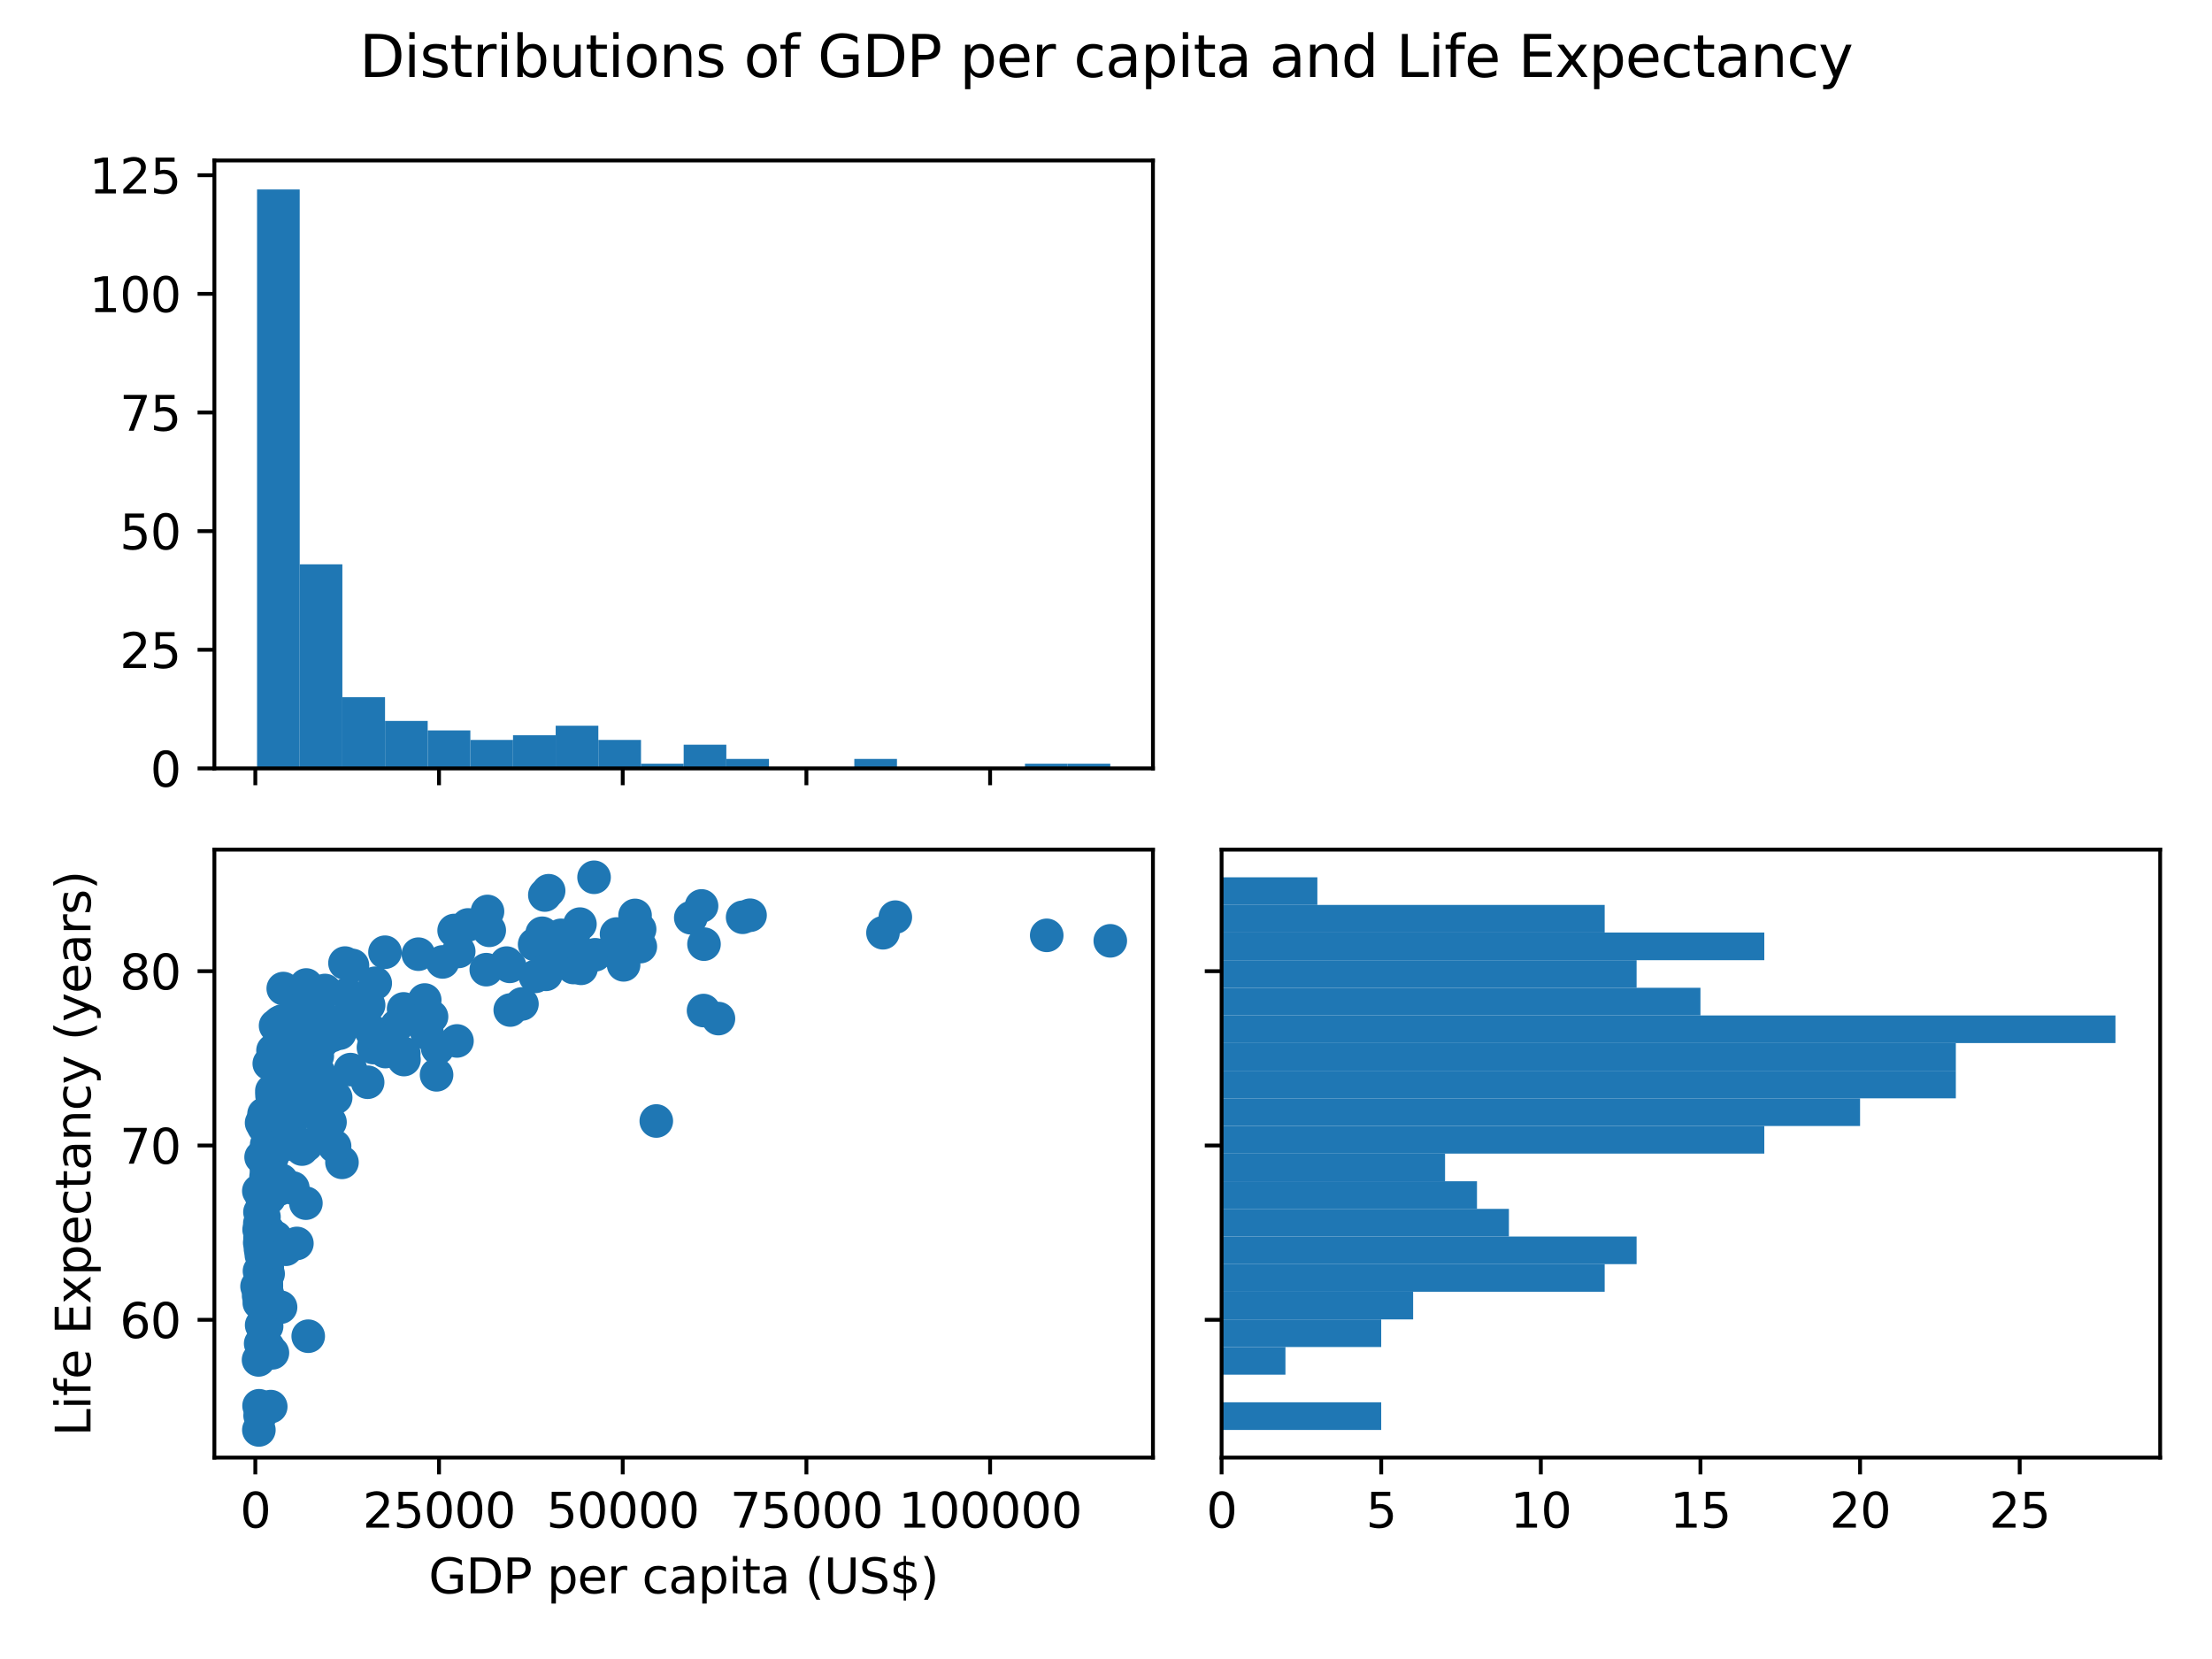 <?xml version="1.0" encoding="utf-8" standalone="no"?>
<!DOCTYPE svg PUBLIC "-//W3C//DTD SVG 1.1//EN"
  "http://www.w3.org/Graphics/SVG/1.1/DTD/svg11.dtd">
<svg xmlns:xlink="http://www.w3.org/1999/xlink" width="460.8pt" height="345.6pt" viewBox="0 0 460.8 345.6" xmlns="http://www.w3.org/2000/svg" version="1.1">
 <defs>
  <style type="text/css">*{stroke-linejoin: round; stroke-linecap: butt}</style>
 </defs>
 <g id="figure_1">
  <g id="patch_1">
   <path d="M 0 345.6 
L 460.8 345.6 
L 460.8 0 
L 0 0 
z
" style="fill: #ffffff"/>
  </g>
  <g id="axes_1">
   <g id="patch_2">
    <path d="M 44.66 160.076 
L 240.18 160.076 
L 240.18 33.433 
L 44.66 33.433 
z
" style="fill: #ffffff"/>
   </g>
   <g id="patch_3">
    <path d="M 53.547 160.076 
L 62.435 160.076 
L 62.435 39.463 
L 53.547 39.463 
z
" clip-path="url(#pec8a781917)" style="fill: #1f77b4"/>
   </g>
   <g id="patch_4">
    <path d="M 62.435 160.076 
L 71.322 160.076 
L 71.322 117.565 
L 62.435 117.565 
z
" clip-path="url(#pec8a781917)" style="fill: #1f77b4"/>
   </g>
   <g id="patch_5">
    <path d="M 71.322 160.076 
L 80.209 160.076 
L 80.209 145.247 
L 71.322 145.247 
z
" clip-path="url(#pec8a781917)" style="fill: #1f77b4"/>
   </g>
   <g id="patch_6">
    <path d="M 80.209 160.076 
L 89.096 160.076 
L 89.096 150.19 
L 80.209 150.19 
z
" clip-path="url(#pec8a781917)" style="fill: #1f77b4"/>
   </g>
   <g id="patch_7">
    <path d="M 89.096 160.076 
L 97.984 160.076 
L 97.984 152.167 
L 89.096 152.167 
z
" clip-path="url(#pec8a781917)" style="fill: #1f77b4"/>
   </g>
   <g id="patch_8">
    <path d="M 97.984 160.076 
L 106.871 160.076 
L 106.871 154.145 
L 97.984 154.145 
z
" clip-path="url(#pec8a781917)" style="fill: #1f77b4"/>
   </g>
   <g id="patch_9">
    <path d="M 106.871 160.076 
L 115.758 160.076 
L 115.758 153.156 
L 106.871 153.156 
z
" clip-path="url(#pec8a781917)" style="fill: #1f77b4"/>
   </g>
   <g id="patch_10">
    <path d="M 115.758 160.076 
L 124.645 160.076 
L 124.645 151.179 
L 115.758 151.179 
z
" clip-path="url(#pec8a781917)" style="fill: #1f77b4"/>
   </g>
   <g id="patch_11">
    <path d="M 124.645 160.076 
L 133.533 160.076 
L 133.533 154.145 
L 124.645 154.145 
z
" clip-path="url(#pec8a781917)" style="fill: #1f77b4"/>
   </g>
   <g id="patch_12">
    <path d="M 133.533 160.076 
L 142.42 160.076 
L 142.42 159.088 
L 133.533 159.088 
z
" clip-path="url(#pec8a781917)" style="fill: #1f77b4"/>
   </g>
   <g id="patch_13">
    <path d="M 142.42 160.076 
L 151.307 160.076 
L 151.307 155.133 
L 142.42 155.133 
z
" clip-path="url(#pec8a781917)" style="fill: #1f77b4"/>
   </g>
   <g id="patch_14">
    <path d="M 151.307 160.076 
L 160.195 160.076 
L 160.195 158.099 
L 151.307 158.099 
z
" clip-path="url(#pec8a781917)" style="fill: #1f77b4"/>
   </g>
   <g id="patch_15">
    <path d="M 160.195 160.076 
L 169.082 160.076 
L 169.082 160.076 
L 160.195 160.076 
z
" clip-path="url(#pec8a781917)" style="fill: #1f77b4"/>
   </g>
   <g id="patch_16">
    <path d="M 169.082 160.076 
L 177.969 160.076 
L 177.969 160.076 
L 169.082 160.076 
z
" clip-path="url(#pec8a781917)" style="fill: #1f77b4"/>
   </g>
   <g id="patch_17">
    <path d="M 177.969 160.076 
L 186.856 160.076 
L 186.856 158.099 
L 177.969 158.099 
z
" clip-path="url(#pec8a781917)" style="fill: #1f77b4"/>
   </g>
   <g id="patch_18">
    <path d="M 186.856 160.076 
L 195.744 160.076 
L 195.744 160.076 
L 186.856 160.076 
z
" clip-path="url(#pec8a781917)" style="fill: #1f77b4"/>
   </g>
   <g id="patch_19">
    <path d="M 195.744 160.076 
L 204.631 160.076 
L 204.631 160.076 
L 195.744 160.076 
z
" clip-path="url(#pec8a781917)" style="fill: #1f77b4"/>
   </g>
   <g id="patch_20">
    <path d="M 204.631 160.076 
L 213.518 160.076 
L 213.518 160.076 
L 204.631 160.076 
z
" clip-path="url(#pec8a781917)" style="fill: #1f77b4"/>
   </g>
   <g id="patch_21">
    <path d="M 213.518 160.076 
L 222.405 160.076 
L 222.405 159.088 
L 213.518 159.088 
z
" clip-path="url(#pec8a781917)" style="fill: #1f77b4"/>
   </g>
   <g id="patch_22">
    <path d="M 222.405 160.076 
L 231.293 160.076 
L 231.293 159.088 
L 222.405 159.088 
z
" clip-path="url(#pec8a781917)" style="fill: #1f77b4"/>
   </g>
   <g id="matplotlib.axis_1">
    <g id="xtick_1">
     <g id="line2d_1">
      <defs>
       <path id="m1189696915" d="M 0 0 
L 0 3.5 
" style="stroke: #000000; stroke-width: 0.8"/>
      </defs>
      <g>
       <use xlink:href="#m1189696915" x="53.189" y="160.076" style="stroke: #000000; stroke-width: 0.8"/>
      </g>
     </g>
    </g>
    <g id="xtick_2">
     <g id="line2d_2">
      <g>
       <use xlink:href="#m1189696915" x="91.456" y="160.076" style="stroke: #000000; stroke-width: 0.8"/>
      </g>
     </g>
    </g>
    <g id="xtick_3">
     <g id="line2d_3">
      <g>
       <use xlink:href="#m1189696915" x="129.723" y="160.076" style="stroke: #000000; stroke-width: 0.8"/>
      </g>
     </g>
    </g>
    <g id="xtick_4">
     <g id="line2d_4">
      <g>
       <use xlink:href="#m1189696915" x="167.99" y="160.076" style="stroke: #000000; stroke-width: 0.8"/>
      </g>
     </g>
    </g>
    <g id="xtick_5">
     <g id="line2d_5">
      <g>
       <use xlink:href="#m1189696915" x="206.257" y="160.076" style="stroke: #000000; stroke-width: 0.8"/>
      </g>
     </g>
    </g>
   </g>
   <g id="matplotlib.axis_2">
    <g id="ytick_1">
     <g id="line2d_6">
      <defs>
       <path id="m0ef4c8dc35" d="M 0 0 
L -3.5 0 
" style="stroke: #000000; stroke-width: 0.8"/>
      </defs>
      <g>
       <use xlink:href="#m0ef4c8dc35" x="44.66" y="160.076" style="stroke: #000000; stroke-width: 0.8"/>
      </g>
     </g>
     <g id="text_1">
      <!-- 0 -->
      <g transform="translate(31.297 163.876)scale(0.1 -0.1)">
       <defs>
        <path id="DejaVuSans-30" d="M 2034 4250 
Q 1547 4250 1301 3770 
Q 1056 3291 1056 2328 
Q 1056 1369 1301 889 
Q 1547 409 2034 409 
Q 2525 409 2770 889 
Q 3016 1369 3016 2328 
Q 3016 3291 2770 3770 
Q 2525 4250 2034 4250 
z
M 2034 4750 
Q 2819 4750 3233 4129 
Q 3647 3509 3647 2328 
Q 3647 1150 3233 529 
Q 2819 -91 2034 -91 
Q 1250 -91 836 529 
Q 422 1150 422 2328 
Q 422 3509 836 4129 
Q 1250 4750 2034 4750 
z
" transform="scale(0.016)"/>
       </defs>
       <use xlink:href="#DejaVuSans-30"/>
      </g>
     </g>
    </g>
    <g id="ytick_2">
     <g id="line2d_7">
      <g>
       <use xlink:href="#m0ef4c8dc35" x="44.66" y="135.361" style="stroke: #000000; stroke-width: 0.8"/>
      </g>
     </g>
     <g id="text_2">
      <!-- 25 -->
      <g transform="translate(24.935 139.16)scale(0.1 -0.1)">
       <defs>
        <path id="DejaVuSans-32" d="M 1228 531 
L 3431 531 
L 3431 0 
L 469 0 
L 469 531 
Q 828 903 1448 1529 
Q 2069 2156 2228 2338 
Q 2531 2678 2651 2914 
Q 2772 3150 2772 3378 
Q 2772 3750 2511 3984 
Q 2250 4219 1831 4219 
Q 1534 4219 1204 4116 
Q 875 4013 500 3803 
L 500 4441 
Q 881 4594 1212 4672 
Q 1544 4750 1819 4750 
Q 2544 4750 2975 4387 
Q 3406 4025 3406 3419 
Q 3406 3131 3298 2873 
Q 3191 2616 2906 2266 
Q 2828 2175 2409 1742 
Q 1991 1309 1228 531 
z
" transform="scale(0.016)"/>
        <path id="DejaVuSans-35" d="M 691 4666 
L 3169 4666 
L 3169 4134 
L 1269 4134 
L 1269 2991 
Q 1406 3038 1543 3061 
Q 1681 3084 1819 3084 
Q 2600 3084 3056 2656 
Q 3513 2228 3513 1497 
Q 3513 744 3044 326 
Q 2575 -91 1722 -91 
Q 1428 -91 1123 -41 
Q 819 9 494 109 
L 494 744 
Q 775 591 1075 516 
Q 1375 441 1709 441 
Q 2250 441 2565 725 
Q 2881 1009 2881 1497 
Q 2881 1984 2565 2268 
Q 2250 2553 1709 2553 
Q 1456 2553 1204 2497 
Q 953 2441 691 2322 
L 691 4666 
z
" transform="scale(0.016)"/>
       </defs>
       <use xlink:href="#DejaVuSans-32"/>
       <use xlink:href="#DejaVuSans-35" x="63.623"/>
      </g>
     </g>
    </g>
    <g id="ytick_3">
     <g id="line2d_8">
      <g>
       <use xlink:href="#m0ef4c8dc35" x="44.66" y="110.645" style="stroke: #000000; stroke-width: 0.8"/>
      </g>
     </g>
     <g id="text_3">
      <!-- 50 -->
      <g transform="translate(24.935 114.444)scale(0.1 -0.1)">
       <use xlink:href="#DejaVuSans-35"/>
       <use xlink:href="#DejaVuSans-30" x="63.623"/>
      </g>
     </g>
    </g>
    <g id="ytick_4">
     <g id="line2d_9">
      <g>
       <use xlink:href="#m0ef4c8dc35" x="44.66" y="85.929" style="stroke: #000000; stroke-width: 0.8"/>
      </g>
     </g>
     <g id="text_4">
      <!-- 75 -->
      <g transform="translate(24.935 89.728)scale(0.1 -0.1)">
       <defs>
        <path id="DejaVuSans-37" d="M 525 4666 
L 3525 4666 
L 3525 4397 
L 1831 0 
L 1172 0 
L 2766 4134 
L 525 4134 
L 525 4666 
z
" transform="scale(0.016)"/>
       </defs>
       <use xlink:href="#DejaVuSans-37"/>
       <use xlink:href="#DejaVuSans-35" x="63.623"/>
      </g>
     </g>
    </g>
    <g id="ytick_5">
     <g id="line2d_10">
      <g>
       <use xlink:href="#m0ef4c8dc35" x="44.66" y="61.213" style="stroke: #000000; stroke-width: 0.8"/>
      </g>
     </g>
     <g id="text_5">
      <!-- 100 -->
      <g transform="translate(18.573 65.013)scale(0.1 -0.1)">
       <defs>
        <path id="DejaVuSans-31" d="M 794 531 
L 1825 531 
L 1825 4091 
L 703 3866 
L 703 4441 
L 1819 4666 
L 2450 4666 
L 2450 531 
L 3481 531 
L 3481 0 
L 794 0 
L 794 531 
z
" transform="scale(0.016)"/>
       </defs>
       <use xlink:href="#DejaVuSans-31"/>
       <use xlink:href="#DejaVuSans-30" x="63.623"/>
       <use xlink:href="#DejaVuSans-30" x="127.246"/>
      </g>
     </g>
    </g>
    <g id="ytick_6">
     <g id="line2d_11">
      <g>
       <use xlink:href="#m0ef4c8dc35" x="44.66" y="36.498" style="stroke: #000000; stroke-width: 0.8"/>
      </g>
     </g>
     <g id="text_6">
      <!-- 125 -->
      <g transform="translate(18.573 40.297)scale(0.1 -0.1)">
       <use xlink:href="#DejaVuSans-31"/>
       <use xlink:href="#DejaVuSans-32" x="63.623"/>
       <use xlink:href="#DejaVuSans-35" x="127.246"/>
      </g>
     </g>
    </g>
   </g>
   <g id="patch_23">
    <path d="M 44.66 160.076 
L 44.66 33.433 
" style="fill: none; stroke: #000000; stroke-width: 0.8; stroke-linejoin: miter; stroke-linecap: square"/>
   </g>
   <g id="patch_24">
    <path d="M 240.18 160.076 
L 240.18 33.433 
" style="fill: none; stroke: #000000; stroke-width: 0.8; stroke-linejoin: miter; stroke-linecap: square"/>
   </g>
   <g id="patch_25">
    <path d="M 44.66 160.076 
L 240.18 160.076 
" style="fill: none; stroke: #000000; stroke-width: 0.8; stroke-linejoin: miter; stroke-linecap: square"/>
   </g>
   <g id="patch_26">
    <path d="M 44.66 33.433 
L 240.18 33.433 
" style="fill: none; stroke: #000000; stroke-width: 0.8; stroke-linejoin: miter; stroke-linecap: square"/>
   </g>
  </g>
  <g id="axes_2">
   <g id="patch_27">
    <path d="M 44.66 303.64 
L 240.18 303.64 
L 240.18 176.996 
L 44.66 176.996 
z
" style="fill: #ffffff"/>
   </g>
   <g id="PathCollection_1">
    <defs>
     <path id="m83111496ce" d="M 0 3 
C 0.796 3 1.559 2.684 2.121 2.121 
C 2.684 1.559 3 0.796 3 0 
C 3 -0.796 2.684 -1.559 2.121 -2.121 
C 1.559 -2.684 0.796 -3 0 -3 
C -0.796 -3 -1.559 -2.684 -2.121 -2.121 
C -2.684 -1.559 -3 -0.796 -3 0 
C -3 0.796 -2.684 1.559 -2.121 2.121 
C -1.559 2.684 -0.796 3 0 3 
z
" style="stroke: #1f77b4"/>
    </defs>
    <g clip-path="url(#pa85d2a0833)">
     <use xlink:href="#m83111496ce" x="88.983" y="215.263" style="fill: #1f77b4; stroke: #1f77b4"/>
     <use xlink:href="#m83111496ce" x="55.272" y="259.227" style="fill: #1f77b4; stroke: #1f77b4"/>
     <use xlink:href="#m83111496ce" x="53.98" y="256.15" style="fill: #1f77b4; stroke: #1f77b4"/>
     <use xlink:href="#m83111496ce" x="55.806" y="280.575" style="fill: #1f77b4; stroke: #1f77b4"/>
     <use xlink:href="#m83111496ce" x="55.687" y="269.534" style="fill: #1f77b4; stroke: #1f77b4"/>
     <use xlink:href="#m83111496ce" x="61.351" y="207.086" style="fill: #1f77b4; stroke: #1f77b4"/>
     <use xlink:href="#m83111496ce" x="61.951" y="230.742" style="fill: #1f77b4; stroke: #1f77b4"/>
     <use xlink:href="#m83111496ce" x="108.729" y="209.141" style="fill: #1f77b4; stroke: #1f77b4"/>
     <use xlink:href="#m83111496ce" x="66.331" y="213.887" style="fill: #1f77b4; stroke: #1f77b4"/>
     <use xlink:href="#m83111496ce" x="59.719" y="219.656" style="fill: #1f77b4; stroke: #1f77b4"/>
     <use xlink:href="#m83111496ce" x="74.608" y="212.678" style="fill: #1f77b4; stroke: #1f77b4"/>
     <use xlink:href="#m83111496ce" x="132.295" y="190.697" style="fill: #1f77b4; stroke: #1f77b4"/>
     <use xlink:href="#m83111496ce" x="127.563" y="197.985" style="fill: #1f77b4; stroke: #1f77b4"/>
     <use xlink:href="#m83111496ce" x="59.664" y="227.285" style="fill: #1f77b4; stroke: #1f77b4"/>
     <use xlink:href="#m83111496ce" x="53.547" y="267.976" style="fill: #1f77b4; stroke: #1f77b4"/>
     <use xlink:href="#m83111496ce" x="122.36" y="199.428" style="fill: #1f77b4; stroke: #1f77b4"/>
     <use xlink:href="#m83111496ce" x="55.166" y="267.391" style="fill: #1f77b4; stroke: #1f77b4"/>
     <use xlink:href="#m83111496ce" x="54.503" y="267.74" style="fill: #1f77b4; stroke: #1f77b4"/>
     <use xlink:href="#m83111496ce" x="56.665" y="228.211" style="fill: #1f77b4; stroke: #1f77b4"/>
     <use xlink:href="#m83111496ce" x="68.617" y="225.526" style="fill: #1f77b4; stroke: #1f77b4"/>
     <use xlink:href="#m83111496ce" x="84.425" y="211.687" style="fill: #1f77b4; stroke: #1f77b4"/>
     <use xlink:href="#m83111496ce" x="90.944" y="223.908" style="fill: #1f77b4; stroke: #1f77b4"/>
     <use xlink:href="#m83111496ce" x="62.499" y="211.229" style="fill: #1f77b4; stroke: #1f77b4"/>
     <use xlink:href="#m83111496ce" x="63.224" y="223.277" style="fill: #1f77b4; stroke: #1f77b4"/>
     <use xlink:href="#m83111496ce" x="59.293" y="221.363" style="fill: #1f77b4; stroke: #1f77b4"/>
     <use xlink:href="#m83111496ce" x="218.052" y="194.85" style="fill: #1f77b4; stroke: #1f77b4"/>
     <use xlink:href="#m83111496ce" x="57.993" y="232.194" style="fill: #1f77b4; stroke: #1f77b4"/>
     <use xlink:href="#m83111496ce" x="63.621" y="216.534" style="fill: #1f77b4; stroke: #1f77b4"/>
     <use xlink:href="#m83111496ce" x="78.168" y="204.828" style="fill: #1f77b4; stroke: #1f77b4"/>
     <use xlink:href="#m83111496ce" x="95.196" y="216.846" style="fill: #1f77b4; stroke: #1f77b4"/>
     <use xlink:href="#m83111496ce" x="57.783" y="231.072" style="fill: #1f77b4; stroke: #1f77b4"/>
     <use xlink:href="#m83111496ce" x="62.907" y="239.376" style="fill: #1f77b4; stroke: #1f77b4"/>
     <use xlink:href="#m83111496ce" x="53.927" y="297.883" style="fill: #1f77b4; stroke: #1f77b4"/>
     <use xlink:href="#m83111496ce" x="119.404" y="195.966" style="fill: #1f77b4; stroke: #1f77b4"/>
     <use xlink:href="#m83111496ce" x="77.982" y="216.315" style="fill: #1f77b4; stroke: #1f77b4"/>
     <use xlink:href="#m83111496ce" x="186.512" y="191.06" style="fill: #1f77b4; stroke: #1f77b4"/>
     <use xlink:href="#m83111496ce" x="73.426" y="201.121" style="fill: #1f77b4; stroke: #1f77b4"/>
     <use xlink:href="#m83111496ce" x="69.122" y="212.856" style="fill: #1f77b4; stroke: #1f77b4"/>
     <use xlink:href="#m83111496ce" x="56.749" y="281.817" style="fill: #1f77b4; stroke: #1f77b4"/>
     <use xlink:href="#m83111496ce" x="55.542" y="276.291" style="fill: #1f77b4; stroke: #1f77b4"/>
     <use xlink:href="#m83111496ce" x="54.022" y="271.407" style="fill: #1f77b4; stroke: #1f77b4"/>
     <use xlink:href="#m83111496ce" x="56.097" y="257.49" style="fill: #1f77b4; stroke: #1f77b4"/>
     <use xlink:href="#m83111496ce" x="61.321" y="211.538" style="fill: #1f77b4; stroke: #1f77b4"/>
     <use xlink:href="#m83111496ce" x="55.344" y="258.503" style="fill: #1f77b4; stroke: #1f77b4"/>
     <use xlink:href="#m83111496ce" x="57.88" y="227.129" style="fill: #1f77b4; stroke: #1f77b4"/>
     <use xlink:href="#m83111496ce" x="71.867" y="200.627" style="fill: #1f77b4; stroke: #1f77b4"/>
     <use xlink:href="#m83111496ce" x="66.748" y="224.569" style="fill: #1f77b4; stroke: #1f77b4"/>
     <use xlink:href="#m83111496ce" x="67.697" y="206.338" style="fill: #1f77b4; stroke: #1f77b4"/>
     <use xlink:href="#m83111496ce" x="95.561" y="198.194" style="fill: #1f77b4; stroke: #1f77b4"/>
     <use xlink:href="#m83111496ce" x="88.293" y="208.753" style="fill: #1f77b4; stroke: #1f77b4"/>
     <use xlink:href="#m83111496ce" x="123.987" y="198.897" style="fill: #1f77b4; stroke: #1f77b4"/>
     <use xlink:href="#m83111496ce" x="58.118" y="247.738" style="fill: #1f77b4; stroke: #1f77b4"/>
     <use xlink:href="#m83111496ce" x="146.657" y="196.683" style="fill: #1f77b4; stroke: #1f77b4"/>
     <use xlink:href="#m83111496ce" x="64.315" y="223.167" style="fill: #1f77b4; stroke: #1f77b4"/>
     <use xlink:href="#m83111496ce" x="58.251" y="212.979" style="fill: #1f77b4; stroke: #1f77b4"/>
     <use xlink:href="#m83111496ce" x="65.849" y="218.36" style="fill: #1f77b4; stroke: #1f77b4"/>
     <use xlink:href="#m83111496ce" x="58.17" y="235.315" style="fill: #1f77b4; stroke: #1f77b4"/>
     <use xlink:href="#m83111496ce" x="70.767" y="215.223" style="fill: #1f77b4; stroke: #1f77b4"/>
     <use xlink:href="#m83111496ce" x="64.57" y="227.354" style="fill: #1f77b4; stroke: #1f77b4"/>
     <use xlink:href="#m83111496ce" x="89.896" y="211.791" style="fill: #1f77b4; stroke: #1f77b4"/>
     <use xlink:href="#m83111496ce" x="61.804" y="212.424" style="fill: #1f77b4; stroke: #1f77b4"/>
     <use xlink:href="#m83111496ce" x="58.653" y="230.818" style="fill: #1f77b4; stroke: #1f77b4"/>
     <use xlink:href="#m83111496ce" x="111.374" y="196.739" style="fill: #1f77b4; stroke: #1f77b4"/>
     <use xlink:href="#m83111496ce" x="94.604" y="193.84" style="fill: #1f77b4; stroke: #1f77b4"/>
     <use xlink:href="#m83111496ce" x="88.478" y="208.32" style="fill: #1f77b4; stroke: #1f77b4"/>
     <use xlink:href="#m83111496ce" x="54.623" y="249.687" style="fill: #1f77b4; stroke: #1f77b4"/>
     <use xlink:href="#m83111496ce" x="105.526" y="200.632" style="fill: #1f77b4; stroke: #1f77b4"/>
     <use xlink:href="#m83111496ce" x="55.677" y="264.067" style="fill: #1f77b4; stroke: #1f77b4"/>
     <use xlink:href="#m83111496ce" x="128.439" y="194.575" style="fill: #1f77b4; stroke: #1f77b4"/>
     <use xlink:href="#m83111496ce" x="61" y="247.48" style="fill: #1f77b4; stroke: #1f77b4"/>
     <use xlink:href="#m83111496ce" x="112.942" y="194.416" style="fill: #1f77b4; stroke: #1f77b4"/>
     <use xlink:href="#m83111496ce" x="154.705" y="191.086" style="fill: #1f77b4; stroke: #1f77b4"/>
     <use xlink:href="#m83111496ce" x="58.612" y="245.879" style="fill: #1f77b4; stroke: #1f77b4"/>
     <use xlink:href="#m83111496ce" x="63.723" y="250.642" style="fill: #1f77b4; stroke: #1f77b4"/>
     <use xlink:href="#m83111496ce" x="116.097" y="199.039" style="fill: #1f77b4; stroke: #1f77b4"/>
     <use xlink:href="#m83111496ce" x="59.703" y="224.395" style="fill: #1f77b4; stroke: #1f77b4"/>
     <use xlink:href="#m83111496ce" x="56.64" y="259.149" style="fill: #1f77b4; stroke: #1f77b4"/>
     <use xlink:href="#m83111496ce" x="54.841" y="267.809" style="fill: #1f77b4; stroke: #1f77b4"/>
     <use xlink:href="#m83111496ce" x="54.349" y="266.28" style="fill: #1f77b4; stroke: #1f77b4"/>
     <use xlink:href="#m83111496ce" x="54.303" y="279.893" style="fill: #1f77b4; stroke: #1f77b4"/>
     <use xlink:href="#m83111496ce" x="64.208" y="278.357" style="fill: #1f77b4; stroke: #1f77b4"/>
     <use xlink:href="#m83111496ce" x="80.202" y="198.366" style="fill: #1f77b4; stroke: #1f77b4"/>
     <use xlink:href="#m83111496ce" x="67.384" y="229.816" style="fill: #1f77b4; stroke: #1f77b4"/>
     <use xlink:href="#m83111496ce" x="136.719" y="233.524" style="fill: #1f77b4; stroke: #1f77b4"/>
     <use xlink:href="#m83111496ce" x="60.236" y="222.18" style="fill: #1f77b4; stroke: #1f77b4"/>
     <use xlink:href="#m83111496ce" x="106.188" y="201.31" style="fill: #1f77b4; stroke: #1f77b4"/>
     <use xlink:href="#m83111496ce" x="63.837" y="238.541" style="fill: #1f77b4; stroke: #1f77b4"/>
     <use xlink:href="#m83111496ce" x="119.441" y="201.551" style="fill: #1f77b4; stroke: #1f77b4"/>
     <use xlink:href="#m83111496ce" x="123.755" y="182.753" style="fill: #1f77b4; stroke: #1f77b4"/>
     <use xlink:href="#m83111496ce" x="56.872" y="218.843" style="fill: #1f77b4; stroke: #1f77b4"/>
     <use xlink:href="#m83111496ce" x="54.682" y="261.1" style="fill: #1f77b4; stroke: #1f77b4"/>
     <use xlink:href="#m83111496ce" x="74.822" y="210.578" style="fill: #1f77b4; stroke: #1f77b4"/>
     <use xlink:href="#m83111496ce" x="55.137" y="259.266" style="fill: #1f77b4; stroke: #1f77b4"/>
     <use xlink:href="#m83111496ce" x="77.796" y="218.229" style="fill: #1f77b4; stroke: #1f77b4"/>
     <use xlink:href="#m83111496ce" x="62.643" y="225.184" style="fill: #1f77b4; stroke: #1f77b4"/>
     <use xlink:href="#m83111496ce" x="60.728" y="233.584" style="fill: #1f77b4; stroke: #1f77b4"/>
     <use xlink:href="#m83111496ce" x="55.279" y="257.49" style="fill: #1f77b4; stroke: #1f77b4"/>
     <use xlink:href="#m83111496ce" x="55.854" y="265.366" style="fill: #1f77b4; stroke: #1f77b4"/>
     <use xlink:href="#m83111496ce" x="59.114" y="231.696" style="fill: #1f77b4; stroke: #1f77b4"/>
     <use xlink:href="#m83111496ce" x="54.989" y="253.505" style="fill: #1f77b4; stroke: #1f77b4"/>
     <use xlink:href="#m83111496ce" x="56.148" y="239.034" style="fill: #1f77b4; stroke: #1f77b4"/>
     <use xlink:href="#m83111496ce" x="183.943" y="194.31" style="fill: #1f77b4; stroke: #1f77b4"/>
     <use xlink:href="#m83111496ce" x="57.409" y="213.68" style="fill: #1f77b4; stroke: #1f77b4"/>
     <use xlink:href="#m83111496ce" x="60.206" y="235.908" style="fill: #1f77b4; stroke: #1f77b4"/>
     <use xlink:href="#m83111496ce" x="143.903" y="191.184" style="fill: #1f77b4; stroke: #1f77b4"/>
     <use xlink:href="#m83111496ce" x="120.811" y="192.512" style="fill: #1f77b4; stroke: #1f77b4"/>
     <use xlink:href="#m83111496ce" x="101.918" y="193.805" style="fill: #1f77b4; stroke: #1f77b4"/>
     <use xlink:href="#m83111496ce" x="60.329" y="221.973" style="fill: #1f77b4; stroke: #1f77b4"/>
     <use xlink:href="#m83111496ce" x="59.745" y="221.722" style="fill: #1f77b4; stroke: #1f77b4"/>
     <use xlink:href="#m83111496ce" x="114.291" y="185.557" style="fill: #1f77b4; stroke: #1f77b4"/>
     <use xlink:href="#m83111496ce" x="67.152" y="233.65" style="fill: #1f77b4; stroke: #1f77b4"/>
     <use xlink:href="#m83111496ce" x="56.055" y="249.549" style="fill: #1f77b4; stroke: #1f77b4"/>
     <use xlink:href="#m83111496ce" x="54.999" y="232.088" style="fill: #1f77b4; stroke: #1f77b4"/>
     <use xlink:href="#m83111496ce" x="55.558" y="238.428" style="fill: #1f77b4; stroke: #1f77b4"/>
     <use xlink:href="#m83111496ce" x="55.508" y="243.667" style="fill: #1f77b4; stroke: #1f77b4"/>
     <use xlink:href="#m83111496ce" x="101.555" y="189.873" style="fill: #1f77b4; stroke: #1f77b4"/>
     <use xlink:href="#m83111496ce" x="91.168" y="218.342" style="fill: #1f77b4; stroke: #1f77b4"/>
     <use xlink:href="#m83111496ce" x="63.545" y="217.794" style="fill: #1f77b4; stroke: #1f77b4"/>
     <use xlink:href="#m83111496ce" x="57.183" y="245.091" style="fill: #1f77b4; stroke: #1f77b4"/>
     <use xlink:href="#m83111496ce" x="59.009" y="205.932" style="fill: #1f77b4; stroke: #1f77b4"/>
     <use xlink:href="#m83111496ce" x="54.109" y="258.873" style="fill: #1f77b4; stroke: #1f77b4"/>
     <use xlink:href="#m83111496ce" x="64.844" y="227.434" style="fill: #1f77b4; stroke: #1f77b4"/>
     <use xlink:href="#m83111496ce" x="66.666" y="215.593" style="fill: #1f77b4; stroke: #1f77b4"/>
     <use xlink:href="#m83111496ce" x="64.318" y="217.701" style="fill: #1f77b4; stroke: #1f77b4"/>
     <use xlink:href="#m83111496ce" x="54.872" y="254.495" style="fill: #1f77b4; stroke: #1f77b4"/>
     <use xlink:href="#m83111496ce" x="54.267" y="260.2" style="fill: #1f77b4; stroke: #1f77b4"/>
     <use xlink:href="#m83111496ce" x="58.844" y="212.685" style="fill: #1f77b4; stroke: #1f77b4"/>
     <use xlink:href="#m83111496ce" x="56.688" y="241.055" style="fill: #1f77b4; stroke: #1f77b4"/>
     <use xlink:href="#m83111496ce" x="60.475" y="233.809" style="fill: #1f77b4; stroke: #1f77b4"/>
     <use xlink:href="#m83111496ce" x="54.798" y="293.683" style="fill: #1f77b4; stroke: #1f77b4"/>
     <use xlink:href="#m83111496ce" x="68.035" y="215.245" style="fill: #1f77b4; stroke: #1f77b4"/>
     <use xlink:href="#m83111496ce" x="84.158" y="220.727" style="fill: #1f77b4; stroke: #1f77b4"/>
     <use xlink:href="#m83111496ce" x="231.293" y="195.992" style="fill: #1f77b4; stroke: #1f77b4"/>
     <use xlink:href="#m83111496ce" x="80.288" y="219.062" style="fill: #1f77b4; stroke: #1f77b4"/>
     <use xlink:href="#m83111496ce" x="113.503" y="186.448" style="fill: #1f77b4; stroke: #1f77b4"/>
     <use xlink:href="#m83111496ce" x="57.871" y="213.567" style="fill: #1f77b4; stroke: #1f77b4"/>
     <use xlink:href="#m83111496ce" x="60.117" y="231.341" style="fill: #1f77b4; stroke: #1f77b4"/>
     <use xlink:href="#m83111496ce" x="53.92" y="248.101" style="fill: #1f77b4; stroke: #1f77b4"/>
     <use xlink:href="#m83111496ce" x="63.788" y="205.191" style="fill: #1f77b4; stroke: #1f77b4"/>
     <use xlink:href="#m83111496ce" x="63.427" y="222.475" style="fill: #1f77b4; stroke: #1f77b4"/>
     <use xlink:href="#m83111496ce" x="66.095" y="219.994" style="fill: #1f77b4; stroke: #1f77b4"/>
     <use xlink:href="#m83111496ce" x="61.206" y="230.705" style="fill: #1f77b4; stroke: #1f77b4"/>
     <use xlink:href="#m83111496ce" x="62.138" y="217.953" style="fill: #1f77b4; stroke: #1f77b4"/>
     <use xlink:href="#m83111496ce" x="54.509" y="276.051" style="fill: #1f77b4; stroke: #1f77b4"/>
     <use xlink:href="#m83111496ce" x="97.497" y="192.68" style="fill: #1f77b4; stroke: #1f77b4"/>
     <use xlink:href="#m83111496ce" x="55.41" y="248.199" style="fill: #1f77b4; stroke: #1f77b4"/>
     <use xlink:href="#m83111496ce" x="58.073" y="224.226" style="fill: #1f77b4; stroke: #1f77b4"/>
     <use xlink:href="#m83111496ce" x="64.967" y="217.087" style="fill: #1f77b4; stroke: #1f77b4"/>
     <use xlink:href="#m83111496ce" x="59.405" y="238.421" style="fill: #1f77b4; stroke: #1f77b4"/>
     <use xlink:href="#m83111496ce" x="53.876" y="269.897" style="fill: #1f77b4; stroke: #1f77b4"/>
     <use xlink:href="#m83111496ce" x="55.795" y="256.31" style="fill: #1f77b4; stroke: #1f77b4"/>
     <use xlink:href="#m83111496ce" x="66.403" y="223.458" style="fill: #1f77b4; stroke: #1f77b4"/>
     <use xlink:href="#m83111496ce" x="54.163" y="257.889" style="fill: #1f77b4; stroke: #1f77b4"/>
     <use xlink:href="#m83111496ce" x="69.127" y="215.728" style="fill: #1f77b4; stroke: #1f77b4"/>
     <use xlink:href="#m83111496ce" x="146.562" y="210.517" style="fill: #1f77b4; stroke: #1f77b4"/>
     <use xlink:href="#m83111496ce" x="59.552" y="260.246" style="fill: #1f77b4; stroke: #1f77b4"/>
     <use xlink:href="#m83111496ce" x="106.295" y="210.408" style="fill: #1f77b4; stroke: #1f77b4"/>
     <use xlink:href="#m83111496ce" x="54.058" y="264.795" style="fill: #1f77b4; stroke: #1f77b4"/>
     <use xlink:href="#m83111496ce" x="56.399" y="293.022" style="fill: #1f77b4; stroke: #1f77b4"/>
     <use xlink:href="#m83111496ce" x="56.098" y="221.57" style="fill: #1f77b4; stroke: #1f77b4"/>
     <use xlink:href="#m83111496ce" x="133.391" y="197.197" style="fill: #1f77b4; stroke: #1f77b4"/>
     <use xlink:href="#m83111496ce" x="156.249" y="190.661" style="fill: #1f77b4; stroke: #1f77b4"/>
     <use xlink:href="#m83111496ce" x="54.946" y="234.75" style="fill: #1f77b4; stroke: #1f77b4"/>
     <use xlink:href="#m83111496ce" x="116.86" y="194.85" style="fill: #1f77b4; stroke: #1f77b4"/>
     <use xlink:href="#m83111496ce" x="111.533" y="203.393" style="fill: #1f77b4; stroke: #1f77b4"/>
     <use xlink:href="#m83111496ce" x="75.362" y="209.294" style="fill: #1f77b4; stroke: #1f77b4"/>
     <use xlink:href="#m83111496ce" x="71.239" y="242.139" style="fill: #1f77b4; stroke: #1f77b4"/>
     <use xlink:href="#m83111496ce" x="55.27" y="247.963" style="fill: #1f77b4; stroke: #1f77b4"/>
     <use xlink:href="#m83111496ce" x="72.338" y="207.108" style="fill: #1f77b4; stroke: #1f77b4"/>
     <use xlink:href="#m83111496ce" x="62.553" y="213.4" style="fill: #1f77b4; stroke: #1f77b4"/>
     <use xlink:href="#m83111496ce" x="58.242" y="233.686" style="fill: #1f77b4; stroke: #1f77b4"/>
     <use xlink:href="#m83111496ce" x="57.409" y="257.777" style="fill: #1f77b4; stroke: #1f77b4"/>
     <use xlink:href="#m83111496ce" x="77.286" y="214.66" style="fill: #1f77b4; stroke: #1f77b4"/>
     <use xlink:href="#m83111496ce" x="55.254" y="269.491" style="fill: #1f77b4; stroke: #1f77b4"/>
     <use xlink:href="#m83111496ce" x="101.298" y="201.998" style="fill: #1f77b4; stroke: #1f77b4"/>
     <use xlink:href="#m83111496ce" x="87.162" y="198.773" style="fill: #1f77b4; stroke: #1f77b4"/>
     <use xlink:href="#m83111496ce" x="60.793" y="222.783" style="fill: #1f77b4; stroke: #1f77b4"/>
     <use xlink:href="#m83111496ce" x="58.139" y="223.327" style="fill: #1f77b4; stroke: #1f77b4"/>
     <use xlink:href="#m83111496ce" x="58.984" y="237.798" style="fill: #1f77b4; stroke: #1f77b4"/>
     <use xlink:href="#m83111496ce" x="121.045" y="201.719" style="fill: #1f77b4; stroke: #1f77b4"/>
     <use xlink:href="#m83111496ce" x="84.082" y="210.173" style="fill: #1f77b4; stroke: #1f77b4"/>
     <use xlink:href="#m83111496ce" x="129.913" y="200.997" style="fill: #1f77b4; stroke: #1f77b4"/>
     <use xlink:href="#m83111496ce" x="73.022" y="222.816" style="fill: #1f77b4; stroke: #1f77b4"/>
     <use xlink:href="#m83111496ce" x="68.744" y="233.763" style="fill: #1f77b4; stroke: #1f77b4"/>
     <use xlink:href="#m83111496ce" x="54.393" y="241.06" style="fill: #1f77b4; stroke: #1f77b4"/>
     <use xlink:href="#m83111496ce" x="56.06" y="239.104" style="fill: #1f77b4; stroke: #1f77b4"/>
     <use xlink:href="#m83111496ce" x="84.115" y="219.453" style="fill: #1f77b4; stroke: #1f77b4"/>
     <use xlink:href="#m83111496ce" x="54.131" y="254.854" style="fill: #1f77b4; stroke: #1f77b4"/>
     <use xlink:href="#m83111496ce" x="55.428" y="245.112" style="fill: #1f77b4; stroke: #1f77b4"/>
     <use xlink:href="#m83111496ce" x="146.146" y="188.722" style="fill: #1f77b4; stroke: #1f77b4"/>
     <use xlink:href="#m83111496ce" x="56.634" y="227.252" style="fill: #1f77b4; stroke: #1f77b4"/>
     <use xlink:href="#m83111496ce" x="53.969" y="292.847" style="fill: #1f77b4; stroke: #1f77b4"/>
     <use xlink:href="#m83111496ce" x="59.004" y="225.796" style="fill: #1f77b4; stroke: #1f77b4"/>
     <use xlink:href="#m83111496ce" x="53.86" y="283.295" style="fill: #1f77b4; stroke: #1f77b4"/>
     <use xlink:href="#m83111496ce" x="65.023" y="223.268" style="fill: #1f77b4; stroke: #1f77b4"/>
     <use xlink:href="#m83111496ce" x="55.487" y="267.853" style="fill: #1f77b4; stroke: #1f77b4"/>
     <use xlink:href="#m83111496ce" x="55.488" y="267.849" style="fill: #1f77b4; stroke: #1f77b4"/>
     <use xlink:href="#m83111496ce" x="69.702" y="238.798" style="fill: #1f77b4; stroke: #1f77b4"/>
     <use xlink:href="#m83111496ce" x="56.492" y="236.507" style="fill: #1f77b4; stroke: #1f77b4"/>
     <use xlink:href="#m83111496ce" x="60.715" y="232.081" style="fill: #1f77b4; stroke: #1f77b4"/>
     <use xlink:href="#m83111496ce" x="82.68" y="213.695" style="fill: #1f77b4; stroke: #1f77b4"/>
     <use xlink:href="#m83111496ce" x="92.205" y="200.385" style="fill: #1f77b4; stroke: #1f77b4"/>
     <use xlink:href="#m83111496ce" x="133.244" y="193.575" style="fill: #1f77b4; stroke: #1f77b4"/>
     <use xlink:href="#m83111496ce" x="58.447" y="272.315" style="fill: #1f77b4; stroke: #1f77b4"/>
     <use xlink:href="#m83111496ce" x="71.854" y="212.349" style="fill: #1f77b4; stroke: #1f77b4"/>
     <use xlink:href="#m83111496ce" x="54.188" y="294.884" style="fill: #1f77b4; stroke: #1f77b4"/>
     <use xlink:href="#m83111496ce" x="65.989" y="218.219" style="fill: #1f77b4; stroke: #1f77b4"/>
     <use xlink:href="#m83111496ce" x="66.058" y="225.977" style="fill: #1f77b4; stroke: #1f77b4"/>
     <use xlink:href="#m83111496ce" x="54.59" y="270.067" style="fill: #1f77b4; stroke: #1f77b4"/>
     <use xlink:href="#m83111496ce" x="64.147" y="211.959" style="fill: #1f77b4; stroke: #1f77b4"/>
     <use xlink:href="#m83111496ce" x="54.495" y="233.9" style="fill: #1f77b4; stroke: #1f77b4"/>
     <use xlink:href="#m83111496ce" x="64" y="217.99" style="fill: #1f77b4; stroke: #1f77b4"/>
     <use xlink:href="#m83111496ce" x="55.398" y="239.67" style="fill: #1f77b4; stroke: #1f77b4"/>
     <use xlink:href="#m83111496ce" x="58.072" y="224.237" style="fill: #1f77b4; stroke: #1f77b4"/>
     <use xlink:href="#m83111496ce" x="60.268" y="234.928" style="fill: #1f77b4; stroke: #1f77b4"/>
     <use xlink:href="#m83111496ce" x="56.06" y="239.104" style="fill: #1f77b4; stroke: #1f77b4"/>
     <use xlink:href="#m83111496ce" x="55.488" y="267.849" style="fill: #1f77b4; stroke: #1f77b4"/>
     <use xlink:href="#m83111496ce" x="76.587" y="225.451" style="fill: #1f77b4; stroke: #1f77b4"/>
     <use xlink:href="#m83111496ce" x="58.696" y="213.604" style="fill: #1f77b4; stroke: #1f77b4"/>
     <use xlink:href="#m83111496ce" x="66.256" y="209.839" style="fill: #1f77b4; stroke: #1f77b4"/>
     <use xlink:href="#m83111496ce" x="54.837" y="253.819" style="fill: #1f77b4; stroke: #1f77b4"/>
     <use xlink:href="#m83111496ce" x="54.448" y="261.451" style="fill: #1f77b4; stroke: #1f77b4"/>
     <use xlink:href="#m83111496ce" x="58.932" y="234.321" style="fill: #1f77b4; stroke: #1f77b4"/>
     <use xlink:href="#m83111496ce" x="67.22" y="216.922" style="fill: #1f77b4; stroke: #1f77b4"/>
     <use xlink:href="#m83111496ce" x="76.791" y="209.374" style="fill: #1f77b4; stroke: #1f77b4"/>
     <use xlink:href="#m83111496ce" x="149.664" y="212.19" style="fill: #1f77b4; stroke: #1f77b4"/>
     <use xlink:href="#m83111496ce" x="55.867" y="231.914" style="fill: #1f77b4; stroke: #1f77b4"/>
     <use xlink:href="#m83111496ce" x="65.222" y="228.973" style="fill: #1f77b4; stroke: #1f77b4"/>
     <use xlink:href="#m83111496ce" x="113.731" y="202.971" style="fill: #1f77b4; stroke: #1f77b4"/>
     <use xlink:href="#m83111496ce" x="58.587" y="218.68" style="fill: #1f77b4; stroke: #1f77b4"/>
     <use xlink:href="#m83111496ce" x="57.659" y="236.362" style="fill: #1f77b4; stroke: #1f77b4"/>
     <use xlink:href="#m83111496ce" x="69.929" y="228.647" style="fill: #1f77b4; stroke: #1f77b4"/>
     <use xlink:href="#m83111496ce" x="59.416" y="226.098" style="fill: #1f77b4; stroke: #1f77b4"/>
     <use xlink:href="#m83111496ce" x="59.788" y="234.674" style="fill: #1f77b4; stroke: #1f77b4"/>
     <use xlink:href="#m83111496ce" x="54.156" y="252.49" style="fill: #1f77b4; stroke: #1f77b4"/>
     <use xlink:href="#m83111496ce" x="61.847" y="259.033" style="fill: #1f77b4; stroke: #1f77b4"/>
     <use xlink:href="#m83111496ce" x="54.697" y="259.705" style="fill: #1f77b4; stroke: #1f77b4"/>
     <use xlink:href="#m83111496ce" x="55.048" y="268.622" style="fill: #1f77b4; stroke: #1f77b4"/>
    </g>
   </g>
   <g id="matplotlib.axis_3">
    <g id="xtick_6">
     <g id="line2d_12">
      <g>
       <use xlink:href="#m1189696915" x="53.189" y="303.64" style="stroke: #000000; stroke-width: 0.8"/>
      </g>
     </g>
     <g id="text_7">
      <!-- 0 -->
      <g transform="translate(50.008 318.238)scale(0.1 -0.1)">
       <use xlink:href="#DejaVuSans-30"/>
      </g>
     </g>
    </g>
    <g id="xtick_7">
     <g id="line2d_13">
      <g>
       <use xlink:href="#m1189696915" x="91.456" y="303.64" style="stroke: #000000; stroke-width: 0.8"/>
      </g>
     </g>
     <g id="text_8">
      <!-- 25000 -->
      <g transform="translate(75.55 318.238)scale(0.1 -0.1)">
       <use xlink:href="#DejaVuSans-32"/>
       <use xlink:href="#DejaVuSans-35" x="63.623"/>
       <use xlink:href="#DejaVuSans-30" x="127.246"/>
       <use xlink:href="#DejaVuSans-30" x="190.869"/>
       <use xlink:href="#DejaVuSans-30" x="254.492"/>
      </g>
     </g>
    </g>
    <g id="xtick_8">
     <g id="line2d_14">
      <g>
       <use xlink:href="#m1189696915" x="129.723" y="303.64" style="stroke: #000000; stroke-width: 0.8"/>
      </g>
     </g>
     <g id="text_9">
      <!-- 50000 -->
      <g transform="translate(113.817 318.238)scale(0.1 -0.1)">
       <use xlink:href="#DejaVuSans-35"/>
       <use xlink:href="#DejaVuSans-30" x="63.623"/>
       <use xlink:href="#DejaVuSans-30" x="127.246"/>
       <use xlink:href="#DejaVuSans-30" x="190.869"/>
       <use xlink:href="#DejaVuSans-30" x="254.492"/>
      </g>
     </g>
    </g>
    <g id="xtick_9">
     <g id="line2d_15">
      <g>
       <use xlink:href="#m1189696915" x="167.99" y="303.64" style="stroke: #000000; stroke-width: 0.8"/>
      </g>
     </g>
     <g id="text_10">
      <!-- 75000 -->
      <g transform="translate(152.084 318.238)scale(0.1 -0.1)">
       <use xlink:href="#DejaVuSans-37"/>
       <use xlink:href="#DejaVuSans-35" x="63.623"/>
       <use xlink:href="#DejaVuSans-30" x="127.246"/>
       <use xlink:href="#DejaVuSans-30" x="190.869"/>
       <use xlink:href="#DejaVuSans-30" x="254.492"/>
      </g>
     </g>
    </g>
    <g id="xtick_10">
     <g id="line2d_16">
      <g>
       <use xlink:href="#m1189696915" x="206.257" y="303.64" style="stroke: #000000; stroke-width: 0.8"/>
      </g>
     </g>
     <g id="text_11">
      <!-- 100000 -->
      <g transform="translate(187.169 318.238)scale(0.1 -0.1)">
       <use xlink:href="#DejaVuSans-31"/>
       <use xlink:href="#DejaVuSans-30" x="63.623"/>
       <use xlink:href="#DejaVuSans-30" x="127.246"/>
       <use xlink:href="#DejaVuSans-30" x="190.869"/>
       <use xlink:href="#DejaVuSans-30" x="254.492"/>
       <use xlink:href="#DejaVuSans-30" x="318.115"/>
      </g>
     </g>
    </g>
    <g id="text_12">
     <!-- GDP per capita (US$) -->
     <g transform="translate(89.29 331.917)scale(0.1 -0.1)">
      <defs>
       <path id="DejaVuSans-47" d="M 3809 666 
L 3809 1919 
L 2778 1919 
L 2778 2438 
L 4434 2438 
L 4434 434 
Q 4069 175 3628 42 
Q 3188 -91 2688 -91 
Q 1594 -91 976 548 
Q 359 1188 359 2328 
Q 359 3472 976 4111 
Q 1594 4750 2688 4750 
Q 3144 4750 3555 4637 
Q 3966 4525 4313 4306 
L 4313 3634 
Q 3963 3931 3569 4081 
Q 3175 4231 2741 4231 
Q 1884 4231 1454 3753 
Q 1025 3275 1025 2328 
Q 1025 1384 1454 906 
Q 1884 428 2741 428 
Q 3075 428 3337 486 
Q 3600 544 3809 666 
z
" transform="scale(0.016)"/>
       <path id="DejaVuSans-44" d="M 1259 4147 
L 1259 519 
L 2022 519 
Q 2988 519 3436 956 
Q 3884 1394 3884 2338 
Q 3884 3275 3436 3711 
Q 2988 4147 2022 4147 
L 1259 4147 
z
M 628 4666 
L 1925 4666 
Q 3281 4666 3915 4102 
Q 4550 3538 4550 2338 
Q 4550 1131 3912 565 
Q 3275 0 1925 0 
L 628 0 
L 628 4666 
z
" transform="scale(0.016)"/>
       <path id="DejaVuSans-50" d="M 1259 4147 
L 1259 2394 
L 2053 2394 
Q 2494 2394 2734 2622 
Q 2975 2850 2975 3272 
Q 2975 3691 2734 3919 
Q 2494 4147 2053 4147 
L 1259 4147 
z
M 628 4666 
L 2053 4666 
Q 2838 4666 3239 4311 
Q 3641 3956 3641 3272 
Q 3641 2581 3239 2228 
Q 2838 1875 2053 1875 
L 1259 1875 
L 1259 0 
L 628 0 
L 628 4666 
z
" transform="scale(0.016)"/>
       <path id="DejaVuSans-20" transform="scale(0.016)"/>
       <path id="DejaVuSans-70" d="M 1159 525 
L 1159 -1331 
L 581 -1331 
L 581 3500 
L 1159 3500 
L 1159 2969 
Q 1341 3281 1617 3432 
Q 1894 3584 2278 3584 
Q 2916 3584 3314 3078 
Q 3713 2572 3713 1747 
Q 3713 922 3314 415 
Q 2916 -91 2278 -91 
Q 1894 -91 1617 61 
Q 1341 213 1159 525 
z
M 3116 1747 
Q 3116 2381 2855 2742 
Q 2594 3103 2138 3103 
Q 1681 3103 1420 2742 
Q 1159 2381 1159 1747 
Q 1159 1113 1420 752 
Q 1681 391 2138 391 
Q 2594 391 2855 752 
Q 3116 1113 3116 1747 
z
" transform="scale(0.016)"/>
       <path id="DejaVuSans-65" d="M 3597 1894 
L 3597 1613 
L 953 1613 
Q 991 1019 1311 708 
Q 1631 397 2203 397 
Q 2534 397 2845 478 
Q 3156 559 3463 722 
L 3463 178 
Q 3153 47 2828 -22 
Q 2503 -91 2169 -91 
Q 1331 -91 842 396 
Q 353 884 353 1716 
Q 353 2575 817 3079 
Q 1281 3584 2069 3584 
Q 2775 3584 3186 3129 
Q 3597 2675 3597 1894 
z
M 3022 2063 
Q 3016 2534 2758 2815 
Q 2500 3097 2075 3097 
Q 1594 3097 1305 2825 
Q 1016 2553 972 2059 
L 3022 2063 
z
" transform="scale(0.016)"/>
       <path id="DejaVuSans-72" d="M 2631 2963 
Q 2534 3019 2420 3045 
Q 2306 3072 2169 3072 
Q 1681 3072 1420 2755 
Q 1159 2438 1159 1844 
L 1159 0 
L 581 0 
L 581 3500 
L 1159 3500 
L 1159 2956 
Q 1341 3275 1631 3429 
Q 1922 3584 2338 3584 
Q 2397 3584 2469 3576 
Q 2541 3569 2628 3553 
L 2631 2963 
z
" transform="scale(0.016)"/>
       <path id="DejaVuSans-63" d="M 3122 3366 
L 3122 2828 
Q 2878 2963 2633 3030 
Q 2388 3097 2138 3097 
Q 1578 3097 1268 2742 
Q 959 2388 959 1747 
Q 959 1106 1268 751 
Q 1578 397 2138 397 
Q 2388 397 2633 464 
Q 2878 531 3122 666 
L 3122 134 
Q 2881 22 2623 -34 
Q 2366 -91 2075 -91 
Q 1284 -91 818 406 
Q 353 903 353 1747 
Q 353 2603 823 3093 
Q 1294 3584 2113 3584 
Q 2378 3584 2631 3529 
Q 2884 3475 3122 3366 
z
" transform="scale(0.016)"/>
       <path id="DejaVuSans-61" d="M 2194 1759 
Q 1497 1759 1228 1600 
Q 959 1441 959 1056 
Q 959 750 1161 570 
Q 1363 391 1709 391 
Q 2188 391 2477 730 
Q 2766 1069 2766 1631 
L 2766 1759 
L 2194 1759 
z
M 3341 1997 
L 3341 0 
L 2766 0 
L 2766 531 
Q 2569 213 2275 61 
Q 1981 -91 1556 -91 
Q 1019 -91 701 211 
Q 384 513 384 1019 
Q 384 1609 779 1909 
Q 1175 2209 1959 2209 
L 2766 2209 
L 2766 2266 
Q 2766 2663 2505 2880 
Q 2244 3097 1772 3097 
Q 1472 3097 1187 3025 
Q 903 2953 641 2809 
L 641 3341 
Q 956 3463 1253 3523 
Q 1550 3584 1831 3584 
Q 2591 3584 2966 3190 
Q 3341 2797 3341 1997 
z
" transform="scale(0.016)"/>
       <path id="DejaVuSans-69" d="M 603 3500 
L 1178 3500 
L 1178 0 
L 603 0 
L 603 3500 
z
M 603 4863 
L 1178 4863 
L 1178 4134 
L 603 4134 
L 603 4863 
z
" transform="scale(0.016)"/>
       <path id="DejaVuSans-74" d="M 1172 4494 
L 1172 3500 
L 2356 3500 
L 2356 3053 
L 1172 3053 
L 1172 1153 
Q 1172 725 1289 603 
Q 1406 481 1766 481 
L 2356 481 
L 2356 0 
L 1766 0 
Q 1100 0 847 248 
Q 594 497 594 1153 
L 594 3053 
L 172 3053 
L 172 3500 
L 594 3500 
L 594 4494 
L 1172 4494 
z
" transform="scale(0.016)"/>
       <path id="DejaVuSans-28" d="M 1984 4856 
Q 1566 4138 1362 3434 
Q 1159 2731 1159 2009 
Q 1159 1288 1364 580 
Q 1569 -128 1984 -844 
L 1484 -844 
Q 1016 -109 783 600 
Q 550 1309 550 2009 
Q 550 2706 781 3412 
Q 1013 4119 1484 4856 
L 1984 4856 
z
" transform="scale(0.016)"/>
       <path id="DejaVuSans-55" d="M 556 4666 
L 1191 4666 
L 1191 1831 
Q 1191 1081 1462 751 
Q 1734 422 2344 422 
Q 2950 422 3222 751 
Q 3494 1081 3494 1831 
L 3494 4666 
L 4128 4666 
L 4128 1753 
Q 4128 841 3676 375 
Q 3225 -91 2344 -91 
Q 1459 -91 1007 375 
Q 556 841 556 1753 
L 556 4666 
z
" transform="scale(0.016)"/>
       <path id="DejaVuSans-53" d="M 3425 4513 
L 3425 3897 
Q 3066 4069 2747 4153 
Q 2428 4238 2131 4238 
Q 1616 4238 1336 4038 
Q 1056 3838 1056 3469 
Q 1056 3159 1242 3001 
Q 1428 2844 1947 2747 
L 2328 2669 
Q 3034 2534 3370 2195 
Q 3706 1856 3706 1288 
Q 3706 609 3251 259 
Q 2797 -91 1919 -91 
Q 1588 -91 1214 -16 
Q 841 59 441 206 
L 441 856 
Q 825 641 1194 531 
Q 1563 422 1919 422 
Q 2459 422 2753 634 
Q 3047 847 3047 1241 
Q 3047 1584 2836 1778 
Q 2625 1972 2144 2069 
L 1759 2144 
Q 1053 2284 737 2584 
Q 422 2884 422 3419 
Q 422 4038 858 4394 
Q 1294 4750 2059 4750 
Q 2388 4750 2728 4690 
Q 3069 4631 3425 4513 
z
" transform="scale(0.016)"/>
       <path id="DejaVuSans-24" d="M 2163 -941 
L 1850 -941 
L 1847 0 
Q 1519 6 1191 76 
Q 863 147 531 288 
L 531 850 
Q 850 650 1176 548 
Q 1503 447 1850 444 
L 1850 1869 
Q 1159 1981 845 2250 
Q 531 2519 531 2988 
Q 531 3497 872 3790 
Q 1213 4084 1850 4128 
L 1850 4863 
L 2163 4863 
L 2163 4138 
Q 2453 4125 2725 4076 
Q 2997 4028 3256 3944 
L 3256 3397 
Q 2997 3528 2723 3600 
Q 2450 3672 2163 3684 
L 2163 2350 
Q 2872 2241 3206 1959 
Q 3541 1678 3541 1191 
Q 3541 663 3186 358 
Q 2831 53 2163 6 
L 2163 -941 
z
M 1850 2406 
L 1850 3688 
Q 1488 3647 1297 3481 
Q 1106 3316 1106 3041 
Q 1106 2772 1282 2622 
Q 1459 2472 1850 2406 
z
M 2163 1806 
L 2163 453 
Q 2559 506 2761 678 
Q 2963 850 2963 1131 
Q 2963 1406 2770 1568 
Q 2578 1731 2163 1806 
z
" transform="scale(0.016)"/>
       <path id="DejaVuSans-29" d="M 513 4856 
L 1013 4856 
Q 1481 4119 1714 3412 
Q 1947 2706 1947 2009 
Q 1947 1309 1714 600 
Q 1481 -109 1013 -844 
L 513 -844 
Q 928 -128 1133 580 
Q 1338 1288 1338 2009 
Q 1338 2731 1133 3434 
Q 928 4138 513 4856 
z
" transform="scale(0.016)"/>
      </defs>
      <use xlink:href="#DejaVuSans-47"/>
      <use xlink:href="#DejaVuSans-44" x="77.49"/>
      <use xlink:href="#DejaVuSans-50" x="154.492"/>
      <use xlink:href="#DejaVuSans-20" x="214.795"/>
      <use xlink:href="#DejaVuSans-70" x="246.582"/>
      <use xlink:href="#DejaVuSans-65" x="310.059"/>
      <use xlink:href="#DejaVuSans-72" x="371.582"/>
      <use xlink:href="#DejaVuSans-20" x="412.695"/>
      <use xlink:href="#DejaVuSans-63" x="444.482"/>
      <use xlink:href="#DejaVuSans-61" x="499.463"/>
      <use xlink:href="#DejaVuSans-70" x="560.742"/>
      <use xlink:href="#DejaVuSans-69" x="624.219"/>
      <use xlink:href="#DejaVuSans-74" x="652.002"/>
      <use xlink:href="#DejaVuSans-61" x="691.211"/>
      <use xlink:href="#DejaVuSans-20" x="752.49"/>
      <use xlink:href="#DejaVuSans-28" x="784.277"/>
      <use xlink:href="#DejaVuSans-55" x="823.291"/>
      <use xlink:href="#DejaVuSans-53" x="896.484"/>
      <use xlink:href="#DejaVuSans-24" x="959.961"/>
      <use xlink:href="#DejaVuSans-29" x="1023.584"/>
     </g>
    </g>
   </g>
   <g id="matplotlib.axis_4">
    <g id="ytick_7">
     <g id="line2d_17">
      <g>
       <use xlink:href="#m0ef4c8dc35" x="44.66" y="274.933" style="stroke: #000000; stroke-width: 0.8"/>
      </g>
     </g>
     <g id="text_13">
      <!-- 60 -->
      <g transform="translate(24.935 278.732)scale(0.1 -0.1)">
       <defs>
        <path id="DejaVuSans-36" d="M 2113 2584 
Q 1688 2584 1439 2293 
Q 1191 2003 1191 1497 
Q 1191 994 1439 701 
Q 1688 409 2113 409 
Q 2538 409 2786 701 
Q 3034 994 3034 1497 
Q 3034 2003 2786 2293 
Q 2538 2584 2113 2584 
z
M 3366 4563 
L 3366 3988 
Q 3128 4100 2886 4159 
Q 2644 4219 2406 4219 
Q 1781 4219 1451 3797 
Q 1122 3375 1075 2522 
Q 1259 2794 1537 2939 
Q 1816 3084 2150 3084 
Q 2853 3084 3261 2657 
Q 3669 2231 3669 1497 
Q 3669 778 3244 343 
Q 2819 -91 2113 -91 
Q 1303 -91 875 529 
Q 447 1150 447 2328 
Q 447 3434 972 4092 
Q 1497 4750 2381 4750 
Q 2619 4750 2861 4703 
Q 3103 4656 3366 4563 
z
" transform="scale(0.016)"/>
       </defs>
       <use xlink:href="#DejaVuSans-36"/>
       <use xlink:href="#DejaVuSans-30" x="63.623"/>
      </g>
     </g>
    </g>
    <g id="ytick_8">
     <g id="line2d_18">
      <g>
       <use xlink:href="#m0ef4c8dc35" x="44.66" y="238.624" style="stroke: #000000; stroke-width: 0.8"/>
      </g>
     </g>
     <g id="text_14">
      <!-- 70 -->
      <g transform="translate(24.935 242.423)scale(0.1 -0.1)">
       <use xlink:href="#DejaVuSans-37"/>
       <use xlink:href="#DejaVuSans-30" x="63.623"/>
      </g>
     </g>
    </g>
    <g id="ytick_9">
     <g id="line2d_19">
      <g>
       <use xlink:href="#m0ef4c8dc35" x="44.66" y="202.315" style="stroke: #000000; stroke-width: 0.8"/>
      </g>
     </g>
     <g id="text_15">
      <!-- 80 -->
      <g transform="translate(24.935 206.115)scale(0.1 -0.1)">
       <defs>
        <path id="DejaVuSans-38" d="M 2034 2216 
Q 1584 2216 1326 1975 
Q 1069 1734 1069 1313 
Q 1069 891 1326 650 
Q 1584 409 2034 409 
Q 2484 409 2743 651 
Q 3003 894 3003 1313 
Q 3003 1734 2745 1975 
Q 2488 2216 2034 2216 
z
M 1403 2484 
Q 997 2584 770 2862 
Q 544 3141 544 3541 
Q 544 4100 942 4425 
Q 1341 4750 2034 4750 
Q 2731 4750 3128 4425 
Q 3525 4100 3525 3541 
Q 3525 3141 3298 2862 
Q 3072 2584 2669 2484 
Q 3125 2378 3379 2068 
Q 3634 1759 3634 1313 
Q 3634 634 3220 271 
Q 2806 -91 2034 -91 
Q 1263 -91 848 271 
Q 434 634 434 1313 
Q 434 1759 690 2068 
Q 947 2378 1403 2484 
z
M 1172 3481 
Q 1172 3119 1398 2916 
Q 1625 2713 2034 2713 
Q 2441 2713 2670 2916 
Q 2900 3119 2900 3481 
Q 2900 3844 2670 4047 
Q 2441 4250 2034 4250 
Q 1625 4250 1398 4047 
Q 1172 3844 1172 3481 
z
" transform="scale(0.016)"/>
       </defs>
       <use xlink:href="#DejaVuSans-38"/>
       <use xlink:href="#DejaVuSans-30" x="63.623"/>
      </g>
     </g>
    </g>
    <g id="text_16">
     <!-- Life Expectancy (years) -->
     <g transform="translate(18.855 299.19)rotate(-90)scale(0.1 -0.1)">
      <defs>
       <path id="DejaVuSans-4c" d="M 628 4666 
L 1259 4666 
L 1259 531 
L 3531 531 
L 3531 0 
L 628 0 
L 628 4666 
z
" transform="scale(0.016)"/>
       <path id="DejaVuSans-66" d="M 2375 4863 
L 2375 4384 
L 1825 4384 
Q 1516 4384 1395 4259 
Q 1275 4134 1275 3809 
L 1275 3500 
L 2222 3500 
L 2222 3053 
L 1275 3053 
L 1275 0 
L 697 0 
L 697 3053 
L 147 3053 
L 147 3500 
L 697 3500 
L 697 3744 
Q 697 4328 969 4595 
Q 1241 4863 1831 4863 
L 2375 4863 
z
" transform="scale(0.016)"/>
       <path id="DejaVuSans-45" d="M 628 4666 
L 3578 4666 
L 3578 4134 
L 1259 4134 
L 1259 2753 
L 3481 2753 
L 3481 2222 
L 1259 2222 
L 1259 531 
L 3634 531 
L 3634 0 
L 628 0 
L 628 4666 
z
" transform="scale(0.016)"/>
       <path id="DejaVuSans-78" d="M 3513 3500 
L 2247 1797 
L 3578 0 
L 2900 0 
L 1881 1375 
L 863 0 
L 184 0 
L 1544 1831 
L 300 3500 
L 978 3500 
L 1906 2253 
L 2834 3500 
L 3513 3500 
z
" transform="scale(0.016)"/>
       <path id="DejaVuSans-6e" d="M 3513 2113 
L 3513 0 
L 2938 0 
L 2938 2094 
Q 2938 2591 2744 2837 
Q 2550 3084 2163 3084 
Q 1697 3084 1428 2787 
Q 1159 2491 1159 1978 
L 1159 0 
L 581 0 
L 581 3500 
L 1159 3500 
L 1159 2956 
Q 1366 3272 1645 3428 
Q 1925 3584 2291 3584 
Q 2894 3584 3203 3211 
Q 3513 2838 3513 2113 
z
" transform="scale(0.016)"/>
       <path id="DejaVuSans-79" d="M 2059 -325 
Q 1816 -950 1584 -1140 
Q 1353 -1331 966 -1331 
L 506 -1331 
L 506 -850 
L 844 -850 
Q 1081 -850 1212 -737 
Q 1344 -625 1503 -206 
L 1606 56 
L 191 3500 
L 800 3500 
L 1894 763 
L 2988 3500 
L 3597 3500 
L 2059 -325 
z
" transform="scale(0.016)"/>
       <path id="DejaVuSans-73" d="M 2834 3397 
L 2834 2853 
Q 2591 2978 2328 3040 
Q 2066 3103 1784 3103 
Q 1356 3103 1142 2972 
Q 928 2841 928 2578 
Q 928 2378 1081 2264 
Q 1234 2150 1697 2047 
L 1894 2003 
Q 2506 1872 2764 1633 
Q 3022 1394 3022 966 
Q 3022 478 2636 193 
Q 2250 -91 1575 -91 
Q 1294 -91 989 -36 
Q 684 19 347 128 
L 347 722 
Q 666 556 975 473 
Q 1284 391 1588 391 
Q 1994 391 2212 530 
Q 2431 669 2431 922 
Q 2431 1156 2273 1281 
Q 2116 1406 1581 1522 
L 1381 1569 
Q 847 1681 609 1914 
Q 372 2147 372 2553 
Q 372 3047 722 3315 
Q 1072 3584 1716 3584 
Q 2034 3584 2315 3537 
Q 2597 3491 2834 3397 
z
" transform="scale(0.016)"/>
      </defs>
      <use xlink:href="#DejaVuSans-4c"/>
      <use xlink:href="#DejaVuSans-69" x="55.713"/>
      <use xlink:href="#DejaVuSans-66" x="83.496"/>
      <use xlink:href="#DejaVuSans-65" x="118.701"/>
      <use xlink:href="#DejaVuSans-20" x="180.225"/>
      <use xlink:href="#DejaVuSans-45" x="212.012"/>
      <use xlink:href="#DejaVuSans-78" x="275.195"/>
      <use xlink:href="#DejaVuSans-70" x="334.375"/>
      <use xlink:href="#DejaVuSans-65" x="397.852"/>
      <use xlink:href="#DejaVuSans-63" x="459.375"/>
      <use xlink:href="#DejaVuSans-74" x="514.355"/>
      <use xlink:href="#DejaVuSans-61" x="553.564"/>
      <use xlink:href="#DejaVuSans-6e" x="614.844"/>
      <use xlink:href="#DejaVuSans-63" x="678.223"/>
      <use xlink:href="#DejaVuSans-79" x="733.203"/>
      <use xlink:href="#DejaVuSans-20" x="792.383"/>
      <use xlink:href="#DejaVuSans-28" x="824.17"/>
      <use xlink:href="#DejaVuSans-79" x="863.184"/>
      <use xlink:href="#DejaVuSans-65" x="922.363"/>
      <use xlink:href="#DejaVuSans-61" x="983.887"/>
      <use xlink:href="#DejaVuSans-72" x="1045.166"/>
      <use xlink:href="#DejaVuSans-73" x="1086.279"/>
      <use xlink:href="#DejaVuSans-29" x="1138.379"/>
     </g>
    </g>
   </g>
   <g id="patch_28">
    <path d="M 44.66 303.64 
L 44.66 176.996 
" style="fill: none; stroke: #000000; stroke-width: 0.8; stroke-linejoin: miter; stroke-linecap: square"/>
   </g>
   <g id="patch_29">
    <path d="M 240.18 303.64 
L 240.18 176.996 
" style="fill: none; stroke: #000000; stroke-width: 0.8; stroke-linejoin: miter; stroke-linecap: square"/>
   </g>
   <g id="patch_30">
    <path d="M 44.66 303.64 
L 240.18 303.64 
" style="fill: none; stroke: #000000; stroke-width: 0.8; stroke-linejoin: miter; stroke-linecap: square"/>
   </g>
   <g id="patch_31">
    <path d="M 44.66 176.996 
L 240.18 176.996 
" style="fill: none; stroke: #000000; stroke-width: 0.8; stroke-linejoin: miter; stroke-linecap: square"/>
   </g>
  </g>
  <g id="axes_3">
   <g id="patch_32">
    <path d="M 254.48 303.64 
L 450 303.64 
L 450 176.996 
L 254.48 176.996 
z
" style="fill: #ffffff"/>
   </g>
   <g id="patch_33">
    <path d="M 254.48 297.883 
L 287.732 297.883 
L 287.732 292.127 
L 254.48 292.127 
z
" clip-path="url(#p7b5a865c24)" style="fill: #1f77b4"/>
   </g>
   <g id="patch_34">
    <path d="M 254.48 292.127 
L 254.48 292.127 
L 254.48 286.37 
L 254.48 286.37 
z
" clip-path="url(#p7b5a865c24)" style="fill: #1f77b4"/>
   </g>
   <g id="patch_35">
    <path d="M 254.48 286.37 
L 267.781 286.37 
L 267.781 280.614 
L 254.48 280.614 
z
" clip-path="url(#p7b5a865c24)" style="fill: #1f77b4"/>
   </g>
   <g id="patch_36">
    <path d="M 254.48 280.614 
L 287.732 280.614 
L 287.732 274.857 
L 254.48 274.857 
z
" clip-path="url(#p7b5a865c24)" style="fill: #1f77b4"/>
   </g>
   <g id="patch_37">
    <path d="M 254.48 274.857 
L 294.382 274.857 
L 294.382 269.101 
L 254.48 269.101 
z
" clip-path="url(#p7b5a865c24)" style="fill: #1f77b4"/>
   </g>
   <g id="patch_38">
    <path d="M 254.48 269.101 
L 334.284 269.101 
L 334.284 263.344 
L 254.48 263.344 
z
" clip-path="url(#p7b5a865c24)" style="fill: #1f77b4"/>
   </g>
   <g id="patch_39">
    <path d="M 254.48 263.344 
L 340.934 263.344 
L 340.934 257.588 
L 254.48 257.588 
z
" clip-path="url(#p7b5a865c24)" style="fill: #1f77b4"/>
   </g>
   <g id="patch_40">
    <path d="M 254.48 257.588 
L 314.333 257.588 
L 314.333 251.831 
L 254.48 251.831 
z
" clip-path="url(#p7b5a865c24)" style="fill: #1f77b4"/>
   </g>
   <g id="patch_41">
    <path d="M 254.48 251.831 
L 307.683 251.831 
L 307.683 246.075 
L 254.48 246.075 
z
" clip-path="url(#p7b5a865c24)" style="fill: #1f77b4"/>
   </g>
   <g id="patch_42">
    <path d="M 254.48 246.075 
L 301.032 246.075 
L 301.032 240.318 
L 254.48 240.318 
z
" clip-path="url(#p7b5a865c24)" style="fill: #1f77b4"/>
   </g>
   <g id="patch_43">
    <path d="M 254.48 240.318 
L 367.536 240.318 
L 367.536 234.562 
L 254.48 234.562 
z
" clip-path="url(#p7b5a865c24)" style="fill: #1f77b4"/>
   </g>
   <g id="patch_44">
    <path d="M 254.48 234.562 
L 387.487 234.562 
L 387.487 228.805 
L 254.48 228.805 
z
" clip-path="url(#p7b5a865c24)" style="fill: #1f77b4"/>
   </g>
   <g id="patch_45">
    <path d="M 254.48 228.805 
L 407.438 228.805 
L 407.438 223.049 
L 254.48 223.049 
z
" clip-path="url(#p7b5a865c24)" style="fill: #1f77b4"/>
   </g>
   <g id="patch_46">
    <path d="M 254.48 223.049 
L 407.438 223.049 
L 407.438 217.292 
L 254.48 217.292 
z
" clip-path="url(#p7b5a865c24)" style="fill: #1f77b4"/>
   </g>
   <g id="patch_47">
    <path d="M 254.48 217.292 
L 440.69 217.292 
L 440.69 211.536 
L 254.48 211.536 
z
" clip-path="url(#p7b5a865c24)" style="fill: #1f77b4"/>
   </g>
   <g id="patch_48">
    <path d="M 254.48 211.536 
L 354.235 211.536 
L 354.235 205.779 
L 254.48 205.779 
z
" clip-path="url(#p7b5a865c24)" style="fill: #1f77b4"/>
   </g>
   <g id="patch_49">
    <path d="M 254.48 205.779 
L 340.934 205.779 
L 340.934 200.023 
L 254.48 200.023 
z
" clip-path="url(#p7b5a865c24)" style="fill: #1f77b4"/>
   </g>
   <g id="patch_50">
    <path d="M 254.48 200.023 
L 367.536 200.023 
L 367.536 194.266 
L 254.48 194.266 
z
" clip-path="url(#p7b5a865c24)" style="fill: #1f77b4"/>
   </g>
   <g id="patch_51">
    <path d="M 254.48 194.266 
L 334.284 194.266 
L 334.284 188.509 
L 254.48 188.509 
z
" clip-path="url(#p7b5a865c24)" style="fill: #1f77b4"/>
   </g>
   <g id="patch_52">
    <path d="M 254.48 188.509 
L 274.431 188.509 
L 274.431 182.753 
L 254.48 182.753 
z
" clip-path="url(#p7b5a865c24)" style="fill: #1f77b4"/>
   </g>
   <g id="matplotlib.axis_5">
    <g id="xtick_11">
     <g id="line2d_20">
      <g>
       <use xlink:href="#m1189696915" x="254.48" y="303.64" style="stroke: #000000; stroke-width: 0.8"/>
      </g>
     </g>
     <g id="text_17">
      <!-- 0 -->
      <g transform="translate(251.299 318.238)scale(0.1 -0.1)">
       <use xlink:href="#DejaVuSans-30"/>
      </g>
     </g>
    </g>
    <g id="xtick_12">
     <g id="line2d_21">
      <g>
       <use xlink:href="#m1189696915" x="287.732" y="303.64" style="stroke: #000000; stroke-width: 0.8"/>
      </g>
     </g>
     <g id="text_18">
      <!-- 5 -->
      <g transform="translate(284.55 318.238)scale(0.1 -0.1)">
       <use xlink:href="#DejaVuSans-35"/>
      </g>
     </g>
    </g>
    <g id="xtick_13">
     <g id="line2d_22">
      <g>
       <use xlink:href="#m1189696915" x="320.983" y="303.64" style="stroke: #000000; stroke-width: 0.8"/>
      </g>
     </g>
     <g id="text_19">
      <!-- 10 -->
      <g transform="translate(314.621 318.238)scale(0.1 -0.1)">
       <use xlink:href="#DejaVuSans-31"/>
       <use xlink:href="#DejaVuSans-30" x="63.623"/>
      </g>
     </g>
    </g>
    <g id="xtick_14">
     <g id="line2d_23">
      <g>
       <use xlink:href="#m1189696915" x="354.235" y="303.64" style="stroke: #000000; stroke-width: 0.8"/>
      </g>
     </g>
     <g id="text_20">
      <!-- 15 -->
      <g transform="translate(347.873 318.238)scale(0.1 -0.1)">
       <use xlink:href="#DejaVuSans-31"/>
       <use xlink:href="#DejaVuSans-35" x="63.623"/>
      </g>
     </g>
    </g>
    <g id="xtick_15">
     <g id="line2d_24">
      <g>
       <use xlink:href="#m1189696915" x="387.487" y="303.64" style="stroke: #000000; stroke-width: 0.8"/>
      </g>
     </g>
     <g id="text_21">
      <!-- 20 -->
      <g transform="translate(381.124 318.238)scale(0.1 -0.1)">
       <use xlink:href="#DejaVuSans-32"/>
       <use xlink:href="#DejaVuSans-30" x="63.623"/>
      </g>
     </g>
    </g>
    <g id="xtick_16">
     <g id="line2d_25">
      <g>
       <use xlink:href="#m1189696915" x="420.739" y="303.64" style="stroke: #000000; stroke-width: 0.8"/>
      </g>
     </g>
     <g id="text_22">
      <!-- 25 -->
      <g transform="translate(414.376 318.238)scale(0.1 -0.1)">
       <use xlink:href="#DejaVuSans-32"/>
       <use xlink:href="#DejaVuSans-35" x="63.623"/>
      </g>
     </g>
    </g>
   </g>
   <g id="matplotlib.axis_6">
    <g id="ytick_10">
     <g id="line2d_26">
      <g>
       <use xlink:href="#m0ef4c8dc35" x="254.48" y="274.933" style="stroke: #000000; stroke-width: 0.8"/>
      </g>
     </g>
    </g>
    <g id="ytick_11">
     <g id="line2d_27">
      <g>
       <use xlink:href="#m0ef4c8dc35" x="254.48" y="238.624" style="stroke: #000000; stroke-width: 0.8"/>
      </g>
     </g>
    </g>
    <g id="ytick_12">
     <g id="line2d_28">
      <g>
       <use xlink:href="#m0ef4c8dc35" x="254.48" y="202.315" style="stroke: #000000; stroke-width: 0.8"/>
      </g>
     </g>
    </g>
   </g>
   <g id="patch_53">
    <path d="M 254.48 303.64 
L 254.48 176.996 
" style="fill: none; stroke: #000000; stroke-width: 0.8; stroke-linejoin: miter; stroke-linecap: square"/>
   </g>
   <g id="patch_54">
    <path d="M 450 303.64 
L 450 176.996 
" style="fill: none; stroke: #000000; stroke-width: 0.8; stroke-linejoin: miter; stroke-linecap: square"/>
   </g>
   <g id="patch_55">
    <path d="M 254.48 303.64 
L 450 303.64 
" style="fill: none; stroke: #000000; stroke-width: 0.8; stroke-linejoin: miter; stroke-linecap: square"/>
   </g>
   <g id="patch_56">
    <path d="M 254.48 176.996 
L 450 176.996 
" style="fill: none; stroke: #000000; stroke-width: 0.8; stroke-linejoin: miter; stroke-linecap: square"/>
   </g>
  </g>
  <g id="text_23">
   <!-- Distributions of GDP per capita and Life Expectancy -->
   <g transform="translate(74.878 16.03)scale(0.12 -0.12)">
    <defs>
     <path id="DejaVuSans-62" d="M 3116 1747 
Q 3116 2381 2855 2742 
Q 2594 3103 2138 3103 
Q 1681 3103 1420 2742 
Q 1159 2381 1159 1747 
Q 1159 1113 1420 752 
Q 1681 391 2138 391 
Q 2594 391 2855 752 
Q 3116 1113 3116 1747 
z
M 1159 2969 
Q 1341 3281 1617 3432 
Q 1894 3584 2278 3584 
Q 2916 3584 3314 3078 
Q 3713 2572 3713 1747 
Q 3713 922 3314 415 
Q 2916 -91 2278 -91 
Q 1894 -91 1617 61 
Q 1341 213 1159 525 
L 1159 0 
L 581 0 
L 581 4863 
L 1159 4863 
L 1159 2969 
z
" transform="scale(0.016)"/>
     <path id="DejaVuSans-75" d="M 544 1381 
L 544 3500 
L 1119 3500 
L 1119 1403 
Q 1119 906 1312 657 
Q 1506 409 1894 409 
Q 2359 409 2629 706 
Q 2900 1003 2900 1516 
L 2900 3500 
L 3475 3500 
L 3475 0 
L 2900 0 
L 2900 538 
Q 2691 219 2414 64 
Q 2138 -91 1772 -91 
Q 1169 -91 856 284 
Q 544 659 544 1381 
z
M 1991 3584 
L 1991 3584 
z
" transform="scale(0.016)"/>
     <path id="DejaVuSans-6f" d="M 1959 3097 
Q 1497 3097 1228 2736 
Q 959 2375 959 1747 
Q 959 1119 1226 758 
Q 1494 397 1959 397 
Q 2419 397 2687 759 
Q 2956 1122 2956 1747 
Q 2956 2369 2687 2733 
Q 2419 3097 1959 3097 
z
M 1959 3584 
Q 2709 3584 3137 3096 
Q 3566 2609 3566 1747 
Q 3566 888 3137 398 
Q 2709 -91 1959 -91 
Q 1206 -91 779 398 
Q 353 888 353 1747 
Q 353 2609 779 3096 
Q 1206 3584 1959 3584 
z
" transform="scale(0.016)"/>
     <path id="DejaVuSans-64" d="M 2906 2969 
L 2906 4863 
L 3481 4863 
L 3481 0 
L 2906 0 
L 2906 525 
Q 2725 213 2448 61 
Q 2172 -91 1784 -91 
Q 1150 -91 751 415 
Q 353 922 353 1747 
Q 353 2572 751 3078 
Q 1150 3584 1784 3584 
Q 2172 3584 2448 3432 
Q 2725 3281 2906 2969 
z
M 947 1747 
Q 947 1113 1208 752 
Q 1469 391 1925 391 
Q 2381 391 2643 752 
Q 2906 1113 2906 1747 
Q 2906 2381 2643 2742 
Q 2381 3103 1925 3103 
Q 1469 3103 1208 2742 
Q 947 2381 947 1747 
z
" transform="scale(0.016)"/>
    </defs>
    <use xlink:href="#DejaVuSans-44"/>
    <use xlink:href="#DejaVuSans-69" x="77.002"/>
    <use xlink:href="#DejaVuSans-73" x="104.785"/>
    <use xlink:href="#DejaVuSans-74" x="156.885"/>
    <use xlink:href="#DejaVuSans-72" x="196.094"/>
    <use xlink:href="#DejaVuSans-69" x="237.207"/>
    <use xlink:href="#DejaVuSans-62" x="264.99"/>
    <use xlink:href="#DejaVuSans-75" x="328.467"/>
    <use xlink:href="#DejaVuSans-74" x="391.846"/>
    <use xlink:href="#DejaVuSans-69" x="431.055"/>
    <use xlink:href="#DejaVuSans-6f" x="458.838"/>
    <use xlink:href="#DejaVuSans-6e" x="520.02"/>
    <use xlink:href="#DejaVuSans-73" x="583.398"/>
    <use xlink:href="#DejaVuSans-20" x="635.498"/>
    <use xlink:href="#DejaVuSans-6f" x="667.285"/>
    <use xlink:href="#DejaVuSans-66" x="728.467"/>
    <use xlink:href="#DejaVuSans-20" x="763.672"/>
    <use xlink:href="#DejaVuSans-47" x="795.459"/>
    <use xlink:href="#DejaVuSans-44" x="872.949"/>
    <use xlink:href="#DejaVuSans-50" x="949.951"/>
    <use xlink:href="#DejaVuSans-20" x="1010.254"/>
    <use xlink:href="#DejaVuSans-70" x="1042.041"/>
    <use xlink:href="#DejaVuSans-65" x="1105.518"/>
    <use xlink:href="#DejaVuSans-72" x="1167.041"/>
    <use xlink:href="#DejaVuSans-20" x="1208.154"/>
    <use xlink:href="#DejaVuSans-63" x="1239.941"/>
    <use xlink:href="#DejaVuSans-61" x="1294.922"/>
    <use xlink:href="#DejaVuSans-70" x="1356.201"/>
    <use xlink:href="#DejaVuSans-69" x="1419.678"/>
    <use xlink:href="#DejaVuSans-74" x="1447.461"/>
    <use xlink:href="#DejaVuSans-61" x="1486.67"/>
    <use xlink:href="#DejaVuSans-20" x="1547.949"/>
    <use xlink:href="#DejaVuSans-61" x="1579.736"/>
    <use xlink:href="#DejaVuSans-6e" x="1641.016"/>
    <use xlink:href="#DejaVuSans-64" x="1704.395"/>
    <use xlink:href="#DejaVuSans-20" x="1767.871"/>
    <use xlink:href="#DejaVuSans-4c" x="1799.658"/>
    <use xlink:href="#DejaVuSans-69" x="1855.371"/>
    <use xlink:href="#DejaVuSans-66" x="1883.154"/>
    <use xlink:href="#DejaVuSans-65" x="1918.359"/>
    <use xlink:href="#DejaVuSans-20" x="1979.883"/>
    <use xlink:href="#DejaVuSans-45" x="2011.67"/>
    <use xlink:href="#DejaVuSans-78" x="2074.854"/>
    <use xlink:href="#DejaVuSans-70" x="2134.033"/>
    <use xlink:href="#DejaVuSans-65" x="2197.51"/>
    <use xlink:href="#DejaVuSans-63" x="2259.033"/>
    <use xlink:href="#DejaVuSans-74" x="2314.014"/>
    <use xlink:href="#DejaVuSans-61" x="2353.223"/>
    <use xlink:href="#DejaVuSans-6e" x="2414.502"/>
    <use xlink:href="#DejaVuSans-63" x="2477.881"/>
    <use xlink:href="#DejaVuSans-79" x="2532.861"/>
   </g>
  </g>
 </g>
 <defs>
  <clipPath id="pec8a781917">
   <rect x="44.66" y="33.433" width="195.52" height="126.644"/>
  </clipPath>
  <clipPath id="pa85d2a0833">
   <rect x="44.66" y="176.996" width="195.52" height="126.644"/>
  </clipPath>
  <clipPath id="p7b5a865c24">
   <rect x="254.48" y="176.996" width="195.52" height="126.644"/>
  </clipPath>
 </defs>
</svg>

